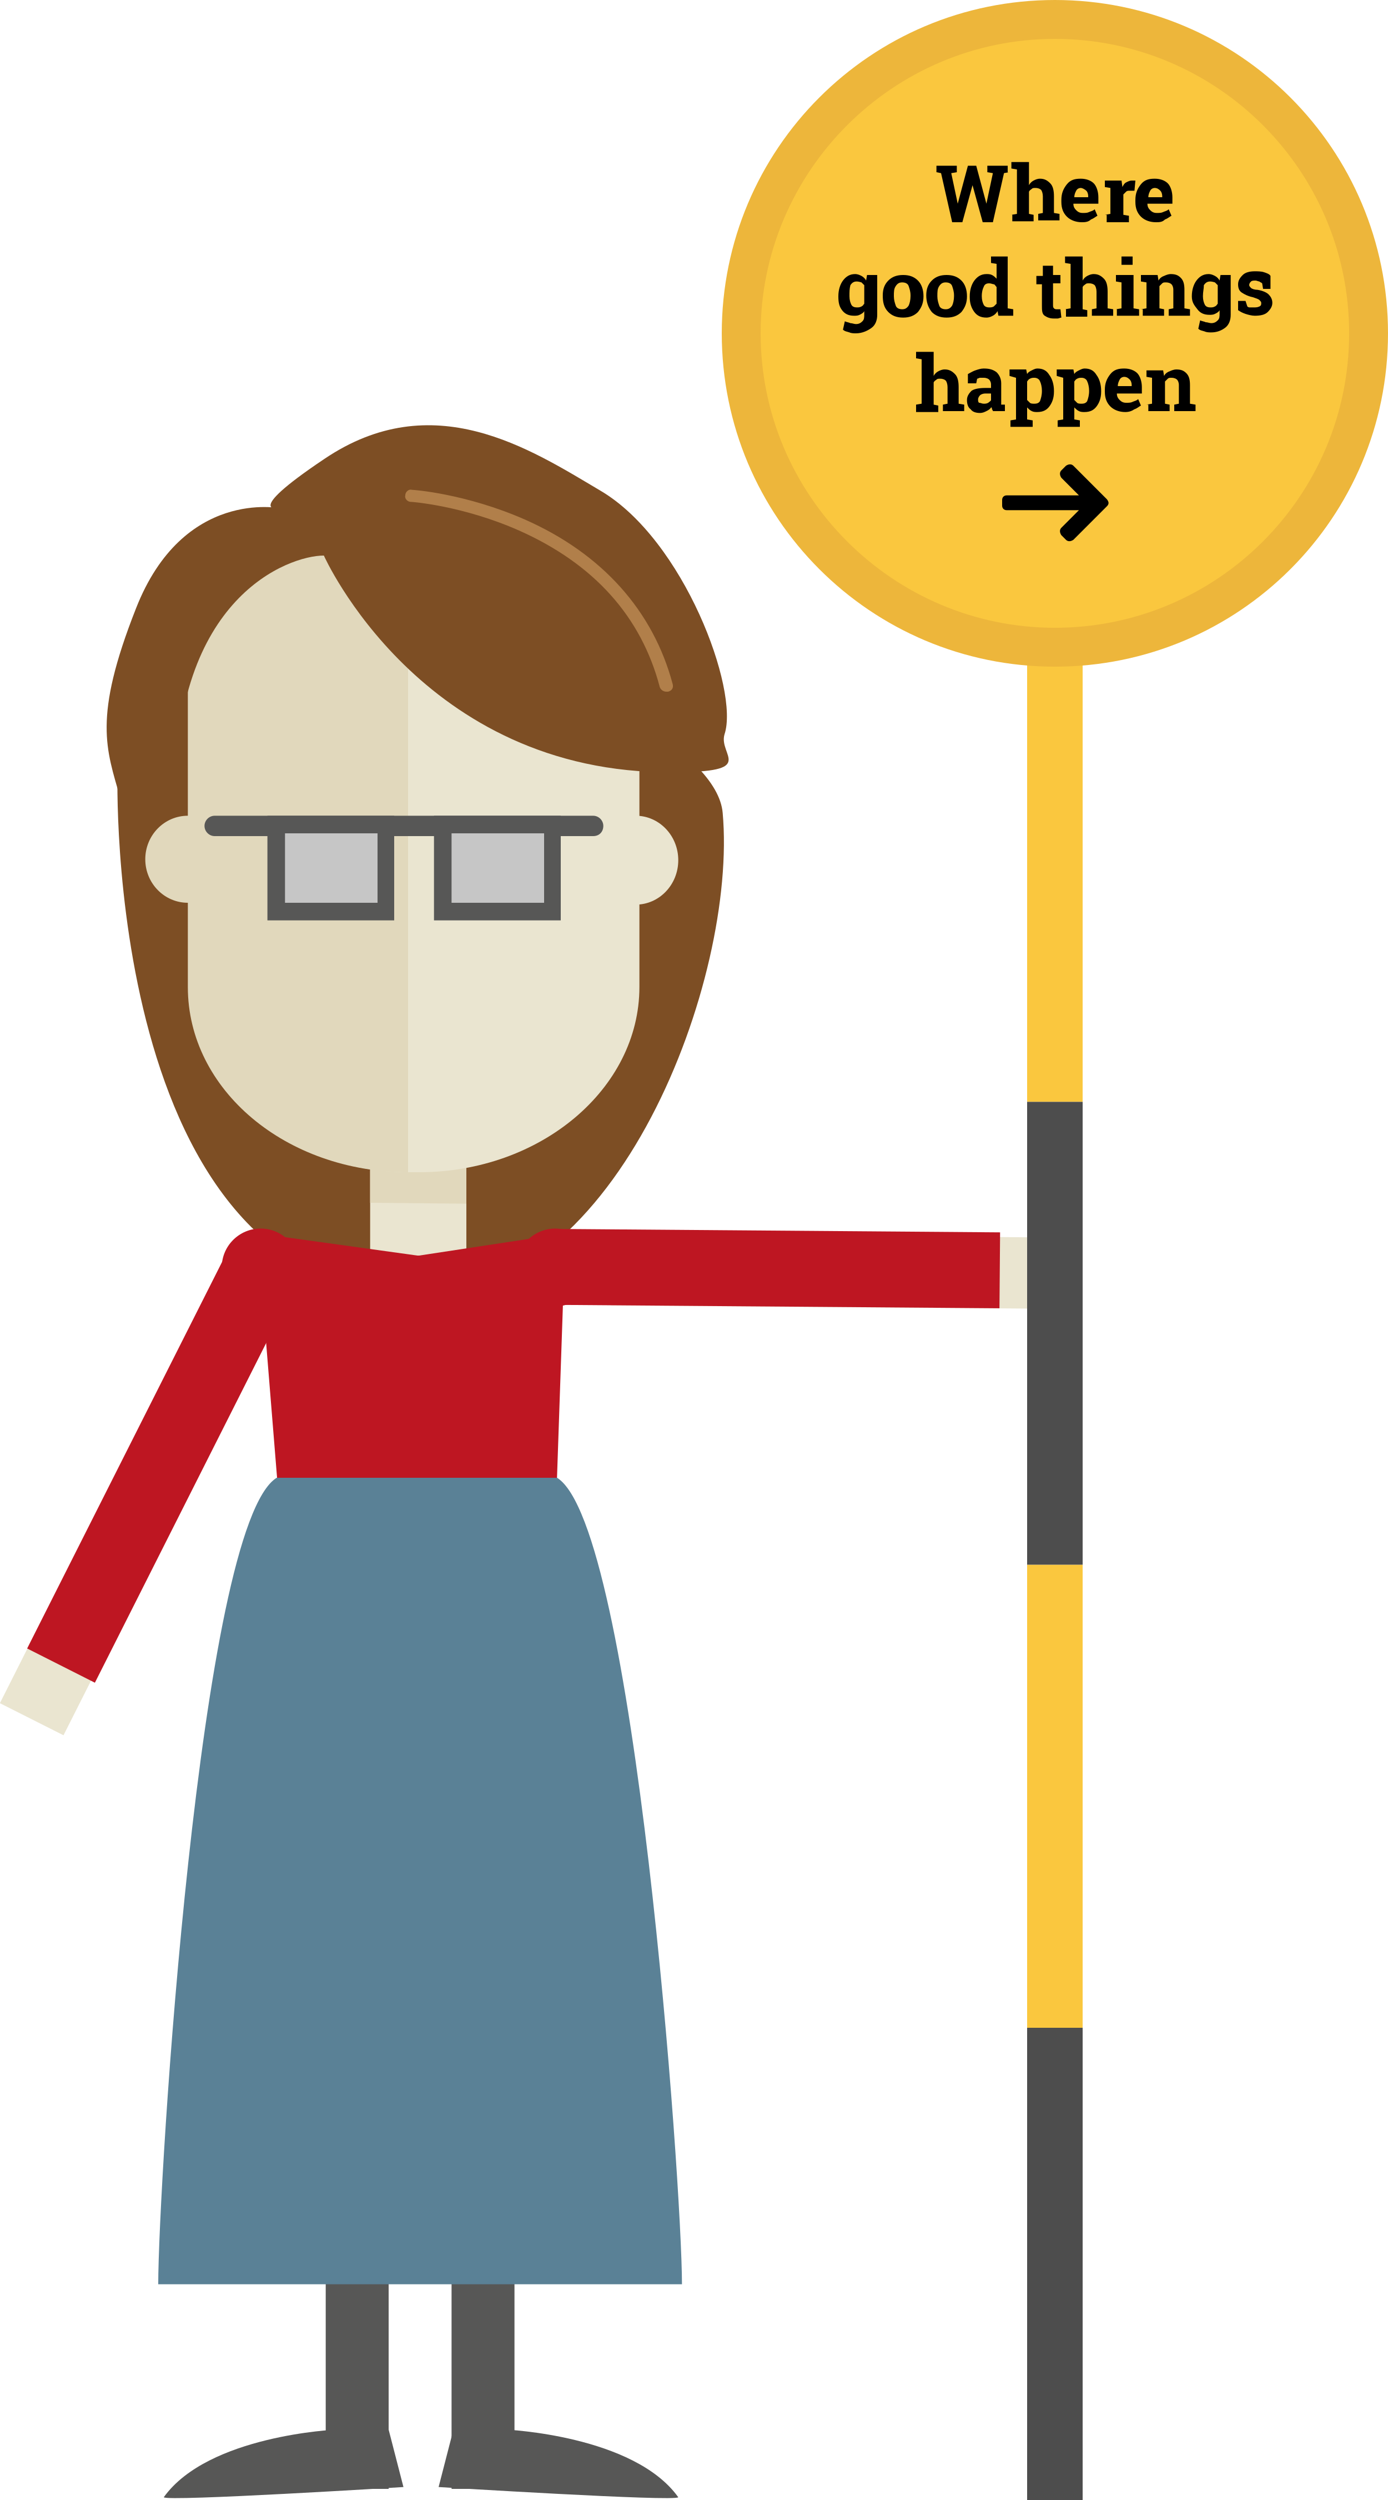 <svg xmlns="http://www.w3.org/2000/svg" width="150" height="270" viewBox="0 0 150 270">
  <style>
    .st1{fill:#575756;} .st2{fill:#7D4E24;} .st3{fill:#EAE5D0;} .st4{fill:#E1D8BC;} .st5{fill:#B17F4A;} .st6{fill:#C6C6C6;} .st7{fill:#BE1622;} .st8{fill:#5A8196;} .st9{fill:#FAC73E;} .st10{fill:#EDB63B;} .st11{fill:#4D4D4D;}
  </style>
  <g id="Stella_1_">
    <path class="st1" d="M35.2 203.2H42v65.6h-6.8z"/>
    <path class="st1" d="M17.7 269.7c4.8-6.7 18.6-7.3 18.6-7.3H42l1.6 6.2s-25.7 1.6-25.9 1.1zm31.1-66.5h6.8v65.6h-6.8z"/>
    <path class="st1" d="M73.3 269.7c-4.8-6.7-18.6-7.3-18.6-7.3H49l-1.6 6.2s25.7 1.6 25.9 1.1z"/>
    <path class="st2" d="M12.7 83.3S11 139.8 45.4 140c21.4.1 34.3-34.3 32.7-52.2-1.1-13.2-59.6-32.2-65.4-4.5z"/>
    <path class="st3" d="M40 120.1h10.4V140H40z"/>
    <path class="st4" d="M50.4 130l-10.4-.1v-3.8l10.4-.2z"/>
    <ellipse class="st3" cx="68.7" cy="92.9" rx="4.6" ry="4.8"/>
    <path class="st3" d="M69.1 106.6c0 11-10.7 20-23.8 20h-1c-13.2 0-23.8-8.9-23.8-20V71.7c0-11 10.7-20 23.8-20h1c13.2 0 23.8 8.9 23.8 20v34.9z"/>
    <path class="st4" d="M44.1 126.6c-13.2 0-23.8-8.9-23.8-20V71.7c0-11 10.7-20 23.8-20v74.9z"/>
    <ellipse class="st4" cx="20.3" cy="92.8" rx="4.6" ry="4.7"/>
    <path class="st2" d="M19 86.2C18.7 64.5 31.2 60 35 60c0 0 10.5 23.6 37.7 23.4 9.3 0 4.9-1.8 5.6-4.1 1.6-4.8-4.4-21-13.4-26.3-7.6-4.5-18.1-11.4-29.9-3.4-9.1 6.1-4.7 5.3-4.7 5.3s-10.5-2.2-15.6 10.8C10 77.6 11.5 80.9 13 86.2"/>
    <path class="st5" d="M72 74.7c-.3 0-.6-.2-.7-.5-2-7.6-7.1-13.3-15.2-16.9-6.1-2.7-11.6-3.1-11.7-3.1-.4 0-.7-.4-.6-.7 0-.4.4-.7.7-.6.2 0 5.8.4 12.2 3.2 8.4 3.7 13.9 9.9 16 17.8.1.4-.1.7-.5.8H72z"/>
    <path class="st1" d="M64.1 90.3H23.2c-.6 0-1.1-.5-1.1-1.1s.5-1.1 1.1-1.1h40.9c.6 0 1.1.5 1.1 1.1s-.4 1.1-1.1 1.1z"/>
    <path class="st6" d="M29.8 89h11.8v9.4H29.8z"/>
    <path class="st1" d="M42.6 99.4H28.9V88.1h13.7v11.3zm-11.8-1.9h10V90h-10v7.5z"/>
    <path class="st6" d="M47.8 89h11.8v9.4H47.8z"/>
    <path class="st1" d="M60.6 99.4H46.9V88.1h13.7v11.3zm-11.8-1.9h10V90h-10v7.5z"/>
    <path class="st3" d="M-.012 183.944l21.624-42.855 6.875 3.465L6.863 187.41z"/>
    <path class="st7" d="M2.934 178.036l21.624-42.855 7.32 3.698-21.623 42.855z"/>
    <ellipse transform="rotate(-87.03 28.174 136.91)" class="st7" cx="28.2" cy="136.9" rx="4.2" ry="4.2"/>
    <path class="st3" d="M65.97 140.98l.06-7.7 48 .37-.06 7.7z"/>
    <path class="st7" d="M60.016 140.925l.063-8.2 48 .37-.067 8.2z"/>
    <ellipse transform="rotate(-23.36 59.968 136.912)" class="st7" cx="60" cy="136.9" rx="4.2" ry="4.2"/>
    <path class="st7" d="M59.8 171.1l1.3-37.9-15.8 2.4h-.2l-17.3-2.4 3.1 38.2z"/>
    <path class="st8" d="M60.2 159.6c8.4 5.2 13.5 76.5 13.5 87.1H17.1c0-10.6 4.4-81.9 12.8-87.1h30.3z"/>
  </g>
  <g id="Lollipop_1_">
    <path class="st9" d="M111 68h6v51h-6z"/>
    <path class="st9" d="M114 69.9c-18.7 0-33.9-15.2-33.9-33.9S95.3 2.1 114 2.1s33.9 15.2 33.9 33.9-15.2 33.9-33.9 33.9z"/>
    <path class="st10" d="M114 4.2c17.5 0 31.8 14.2 31.8 31.8S131.5 67.8 114 67.8 82.2 53.5 82.2 36 96.5 4.2 114 4.2m0-4.2C94.1 0 78 16.1 78 36s16.1 36 36 36 36-16.1 36-36-16.1-36-36-36z"/>
    <path class="st11" d="M111 119h6v50h-6z"/>
    <path class="st9" d="M111 169h6v50h-6z"/>
    <path class="st11" d="M111 219h6v51h-6z"/>
    <path d="M109 18.6l-.5.1-1.2 5.3h-1.1l-1.1-4-1.1 4h-1.1l-1.2-5.3-.5-.1v-.7h2.2v.7l-.6.1.7 3.3 1.1-4.1h.9l1.1 4.1.7-3.3-.6-.1v-.7h2.2v.7zm.3 4.6l.6-.1v-4.8l-.6-.1v-.7h1.9V20c.1-.2.3-.4.5-.5.2-.1.4-.2.7-.2.5 0 .8.2 1.1.5s.4.8.4 1.4V23l.6.1v.7h-2.3v-.7l.5-.1v-1.8c0-.3-.1-.6-.2-.7-.1-.1-.3-.2-.6-.2-.2 0-.3 0-.4.1-.1.1-.2.1-.3.3v2.4l.5.1v.7h-2.3v-.7zm7.6.8c-.6 0-1.2-.2-1.6-.6-.4-.4-.6-.9-.6-1.6v-.2c0-.7.2-1.2.6-1.7s.9-.6 1.5-.6 1.1.2 1.4.5.5.9.5 1.5v.7H116c0 .3.1.5.3.7.2.2.4.3.7.3.3 0 .5 0 .7-.1.2-.1.4-.1.6-.3l.3.7c-.2.1-.4.3-.7.4-.3.3-.7.3-1 .3zm-.1-3.7c-.2 0-.4.1-.5.3-.1.2-.2.4-.2.7h1.5v-.1c0-.3-.1-.5-.2-.6s-.4-.3-.6-.3zm2.6 2.9l.6-.1v-2.8l-.6-.1v-.7h1.8l.1.7c.1-.2.2-.4.4-.5s.4-.2.6-.2h.4l-.1 1.1h-.5c-.2 0-.3 0-.4.1l-.3.3v2.2l.6.1v.7h-2.4v-.8zm5.5.8c-.6 0-1.2-.2-1.6-.6-.4-.4-.6-.9-.6-1.6v-.2c0-.7.2-1.2.6-1.7s.9-.6 1.5-.6 1.1.2 1.4.5.5.9.5 1.5v.7H124c0 .3.1.5.3.7.2.2.4.3.7.3.3 0 .5 0 .7-.1.2-.1.4-.1.6-.3l.3.7c-.2.1-.4.3-.7.4-.3.3-.6.3-1 .3zm-.1-3.7c-.2 0-.4.1-.5.3-.1.2-.2.4-.2.7h1.5v-.1c0-.3-.1-.5-.2-.6s-.3-.3-.6-.3zM90.6 32c0-.7.2-1.3.5-1.7s.7-.7 1.3-.7c.3 0 .5.1.7.2.2.1.4.3.5.5l.1-.6h1.1V34c0 .6-.2 1.1-.6 1.4s-1 .6-1.7.6c-.2 0-.5 0-.7-.1-.3-.1-.5-.1-.7-.3l.2-.9c.2.1.4.1.6.2.2 0 .4.1.6.1.3 0 .5-.1.7-.3s.2-.4.2-.8v-.3c-.1.2-.3.3-.5.4-.2.1-.4.1-.6.1-.6 0-1-.2-1.3-.6s-.4-.8-.4-1.5zm1.2 0c0 .4.1.7.2.9.1.2.3.3.6.3.2 0 .3 0 .5-.1s.2-.2.3-.3v-2l-.3-.3s-.3-.1-.5-.1c-.3 0-.5.1-.7.4-.1.4-.1.7-.1 1.2zm3.6-.1c0-.7.2-1.2.6-1.6.4-.4.9-.6 1.6-.6.7 0 1.2.2 1.6.6.4.4.6 1 .6 1.7s-.2 1.2-.6 1.7c-.4.4-.9.6-1.6.6-.7 0-1.2-.2-1.6-.6-.5-.5-.6-1.1-.6-1.8zm1.2.1c0 .4.1.7.2 1s.4.4.7.4c.3 0 .5-.1.7-.4.1-.2.2-.6.2-1v-.1c0-.4-.1-.7-.2-1s-.4-.4-.7-.4-.5.1-.7.4-.2.6-.2 1.1zm3.5-.1c0-.7.2-1.2.6-1.6.4-.4.9-.6 1.6-.6.7 0 1.2.2 1.6.6.4.4.6 1 .6 1.7s-.2 1.2-.6 1.7c-.4.4-.9.6-1.6.6-.7 0-1.2-.2-1.6-.6-.4-.5-.6-1.1-.6-1.8zm1.2.1c0 .4.1.7.2 1s.4.4.7.4c.3 0 .5-.1.7-.4.1-.2.2-.6.2-1v-.1c0-.4-.1-.7-.2-1s-.4-.4-.7-.4-.5.1-.7.4-.2.6-.2 1.1zm6.5 1.6c-.1.2-.3.4-.5.5-.2.1-.4.2-.7.2-.6 0-1-.2-1.3-.6-.3-.4-.5-.9-.5-1.6V32c0-.7.2-1.3.5-1.7s.7-.7 1.3-.7c.2 0 .4 0 .6.1.2.1.3.2.5.4v-1.6l-.6-.1v-.7h1.8v5.6l.6.1v.7h-1.6l-.1-.5zm-1.7-1.6c0 .4.1.7.2.9.1.2.3.3.6.3.2 0 .3 0 .5-.1l.3-.3V31c-.1-.1-.2-.3-.3-.3s-.3-.1-.5-.1c-.3 0-.5.1-.6.4-.1.2-.2.5-.2 1zm7.7-3.4v1.1h.8v.9h-.8v2.3c0 .2 0 .3.1.4.1.1.2.1.3.1h.4l.1.9c-.1 0-.3.1-.4.1h-.4c-.4 0-.7-.1-1-.3s-.3-.6-.3-1.1v-2.3h-.6v-.9h.7v-1.1h1.1zm1.3 4.8l.6-.1v-4.8l-.6-.1v-.7h1.9v2.6c.1-.2.3-.4.5-.5.2-.1.4-.2.7-.2.5 0 .8.2 1.1.5s.4.8.4 1.4v1.8l.6.1v.7H118v-.7l.5-.1v-1.8c0-.3-.1-.6-.2-.7-.1-.1-.3-.2-.6-.2-.2 0-.3 0-.4.1-.1.1-.2.1-.3.3v2.4l.5.1v.7h-2.3v-.8zm5.5 0l.6-.1v-2.8l-.6-.1v-.7h1.9v3.6l.6.1v.7h-2.4v-.7zm1.8-4.8h-1.2v-.9h1.2v.9zm.9 4.8l.6-.1v-2.8l-.6-.1v-.7h1.8l.1.6c.1-.2.3-.4.6-.5.2-.1.5-.2.7-.2.5 0 .8.1 1.1.4s.4.7.4 1.3v2l.6.1v.7h-2.3v-.7l.5-.1v-2c0-.3-.1-.5-.2-.6-.1-.1-.3-.2-.6-.2-.2 0-.3 0-.4.1l-.3.3v2.4l.5.1v.7h-2.3v-.7zm5.5-1.4c0-.7.2-1.3.5-1.7s.7-.7 1.3-.7c.3 0 .5.1.7.2.2.1.4.3.5.5l.1-.6h1.1V34c0 .6-.2 1.1-.6 1.4s-.9.5-1.5.5c-.2 0-.5 0-.7-.1-.3-.1-.5-.1-.7-.3l.2-.9c.2.1.4.1.6.2.2 0 .4.1.6.1.3 0 .5-.1.7-.3s.2-.4.2-.8v-.3c-.1.2-.3.3-.5.4-.2.1-.4.1-.6.1-.6 0-1-.2-1.3-.6s-.6-.7-.6-1.4zm1.2 0c0 .4.1.7.2.9.1.2.3.3.6.3.2 0 .3 0 .5-.1s.2-.2.3-.3v-2l-.3-.3s-.3-.1-.5-.1c-.3 0-.5.1-.7.4 0 .4-.1.7-.1 1.2zm7.3-.8h-.8l-.1-.6c-.1-.1-.2-.1-.3-.2-.1 0-.3-.1-.4-.1-.2 0-.4 0-.5.1-.1.1-.2.2-.2.4 0 .1.1.2.2.3.1.1.4.2.7.2.6.1 1 .3 1.2.5s.4.5.4.9-.2.7-.5 1c-.3.3-.8.4-1.4.4-.3 0-.7-.1-1-.2s-.5-.2-.8-.4v-1h.8l.2.6c.1.1.2.1.3.1h.4c.2 0 .4 0 .6-.1s.2-.2.2-.4c0-.1-.1-.2-.2-.3-.1-.1-.4-.2-.7-.3-.5-.1-.9-.3-1.2-.5-.3-.2-.4-.5-.4-.9s.2-.7.5-1 .8-.4 1.3-.4c.3 0 .7 0 1 .1s.6.2.7.4v1.4zM99 43.7l.6-.1v-4.8l-.6-.1V38h1.9v2.6c.1-.2.3-.4.5-.5.2-.1.4-.2.7-.2.5 0 .8.2 1.1.5s.4.8.4 1.4v1.8l.6.1v.7h-2.3v-.7l.5-.1v-1.8c0-.3-.1-.6-.2-.7-.1-.1-.3-.2-.6-.2-.2 0-.3 0-.4.1-.1.1-.2.1-.3.3v2.4l.5.1v.7H99v-.8zm8.3.7c0-.1-.1-.2-.1-.2 0-.1 0-.2-.1-.2-.1.2-.3.3-.5.4s-.4.2-.7.2c-.4 0-.8-.1-1-.4-.3-.2-.4-.6-.4-1s.2-.7.5-1c.3-.2.8-.3 1.5-.3h.6v-.4c0-.2-.1-.4-.2-.5-.1-.1-.3-.2-.6-.2h-.4c-.1 0-.2.1-.3.1l-.1.5h-.9v-1c.2-.1.5-.3.8-.4.3-.1.6-.2.9-.2.6 0 1 .1 1.4.4.3.3.5.7.5 1.2v2.3h.4v.7h-1.3zm-1-.8c.2 0 .3 0 .5-.1.1-.1.3-.2.3-.3v-.7h-.6c-.3 0-.5.1-.6.2-.1.1-.2.3-.2.4 0 .2 0 .3.1.4.2 0 .3.1.5.1zm2.8-3v-.7h1.8l.1.5c.1-.2.3-.3.5-.4.2-.1.4-.2.6-.2.6 0 1 .2 1.3.7.3.4.5 1 .5 1.7v.1c0 .7-.2 1.2-.5 1.6-.3.4-.7.6-1.3.6-.2 0-.4 0-.6-.1-.2-.1-.3-.2-.5-.4v1.3l.6.1v.7h-2.4v-.7l.6-.1v-4.5l-.7-.2zm3.5 1.6c0-.4-.1-.8-.2-1-.1-.3-.4-.4-.6-.4-.2 0-.3 0-.5.1s-.2.2-.3.3v2l.3.3c.1.1.3.1.5.1.3 0 .5-.1.6-.3.1-.3.2-.6.2-1.1zm1.6-1.6v-.7h1.8l.1.5c.1-.2.3-.3.5-.4.2-.1.4-.2.6-.2.6 0 1 .2 1.3.7.3.4.5 1 .5 1.7v.1c0 .7-.2 1.2-.5 1.6-.3.4-.7.6-1.3.6-.2 0-.4 0-.6-.1-.2-.1-.3-.2-.5-.4v1.3l.6.1v.7h-2.4v-.7l.6-.1v-4.5l-.7-.2zm3.5 1.6c0-.4-.1-.8-.2-1-.1-.3-.4-.4-.6-.4-.2 0-.3 0-.5.1s-.2.2-.3.3v2l.3.3c.1.1.3.1.5.1.3 0 .5-.1.6-.3.1-.3.2-.6.2-1.1zm3.9 2.3c-.6 0-1.2-.2-1.6-.6s-.6-.9-.6-1.6v-.2c0-.7.2-1.2.6-1.7s.9-.6 1.5-.6 1.1.2 1.4.5.5.9.5 1.5v.7h-2.7c0 .3.1.5.3.7.2.2.4.3.7.3.3 0 .5 0 .7-.1.2-.1.4-.1.6-.3l.3.7c-.2.1-.4.3-.7.4-.3.2-.6.3-1 .3zm-.1-3.8c-.2 0-.4.1-.5.3-.1.2-.2.4-.2.7h1.5v-.1c0-.3-.1-.5-.2-.6s-.3-.3-.6-.3zm2.4 3l.6-.1v-2.8l-.6-.1V40h1.8l.1.6c.1-.2.3-.4.6-.5.2-.1.5-.2.7-.2.5 0 .8.1 1.1.4s.4.7.4 1.3v2l.6.1v.7h-2.3v-.7l.5-.1v-2c0-.3-.1-.5-.2-.6-.1-.1-.3-.2-.6-.2-.2 0-.3 0-.4.1l-.3.3v2.4l.5.1v.7h-2.3v-.7zm-15.6 10.9c0 .3.2.5.5.5h7.8l-1.9 1.9c-.2.2-.2.5 0 .8l.5.5c.2.2.5.2.8 0l3.6-3.6c.1-.1.2-.2.2-.4 0-.1-.1-.3-.2-.4l-3.6-3.6c-.2-.2-.5-.2-.8 0l-.5.5c-.2.2-.2.5 0 .8l1.9 1.9h-7.8c-.3 0-.5.2-.5.5v.6zm0 0"/>
  </g>
</svg>
